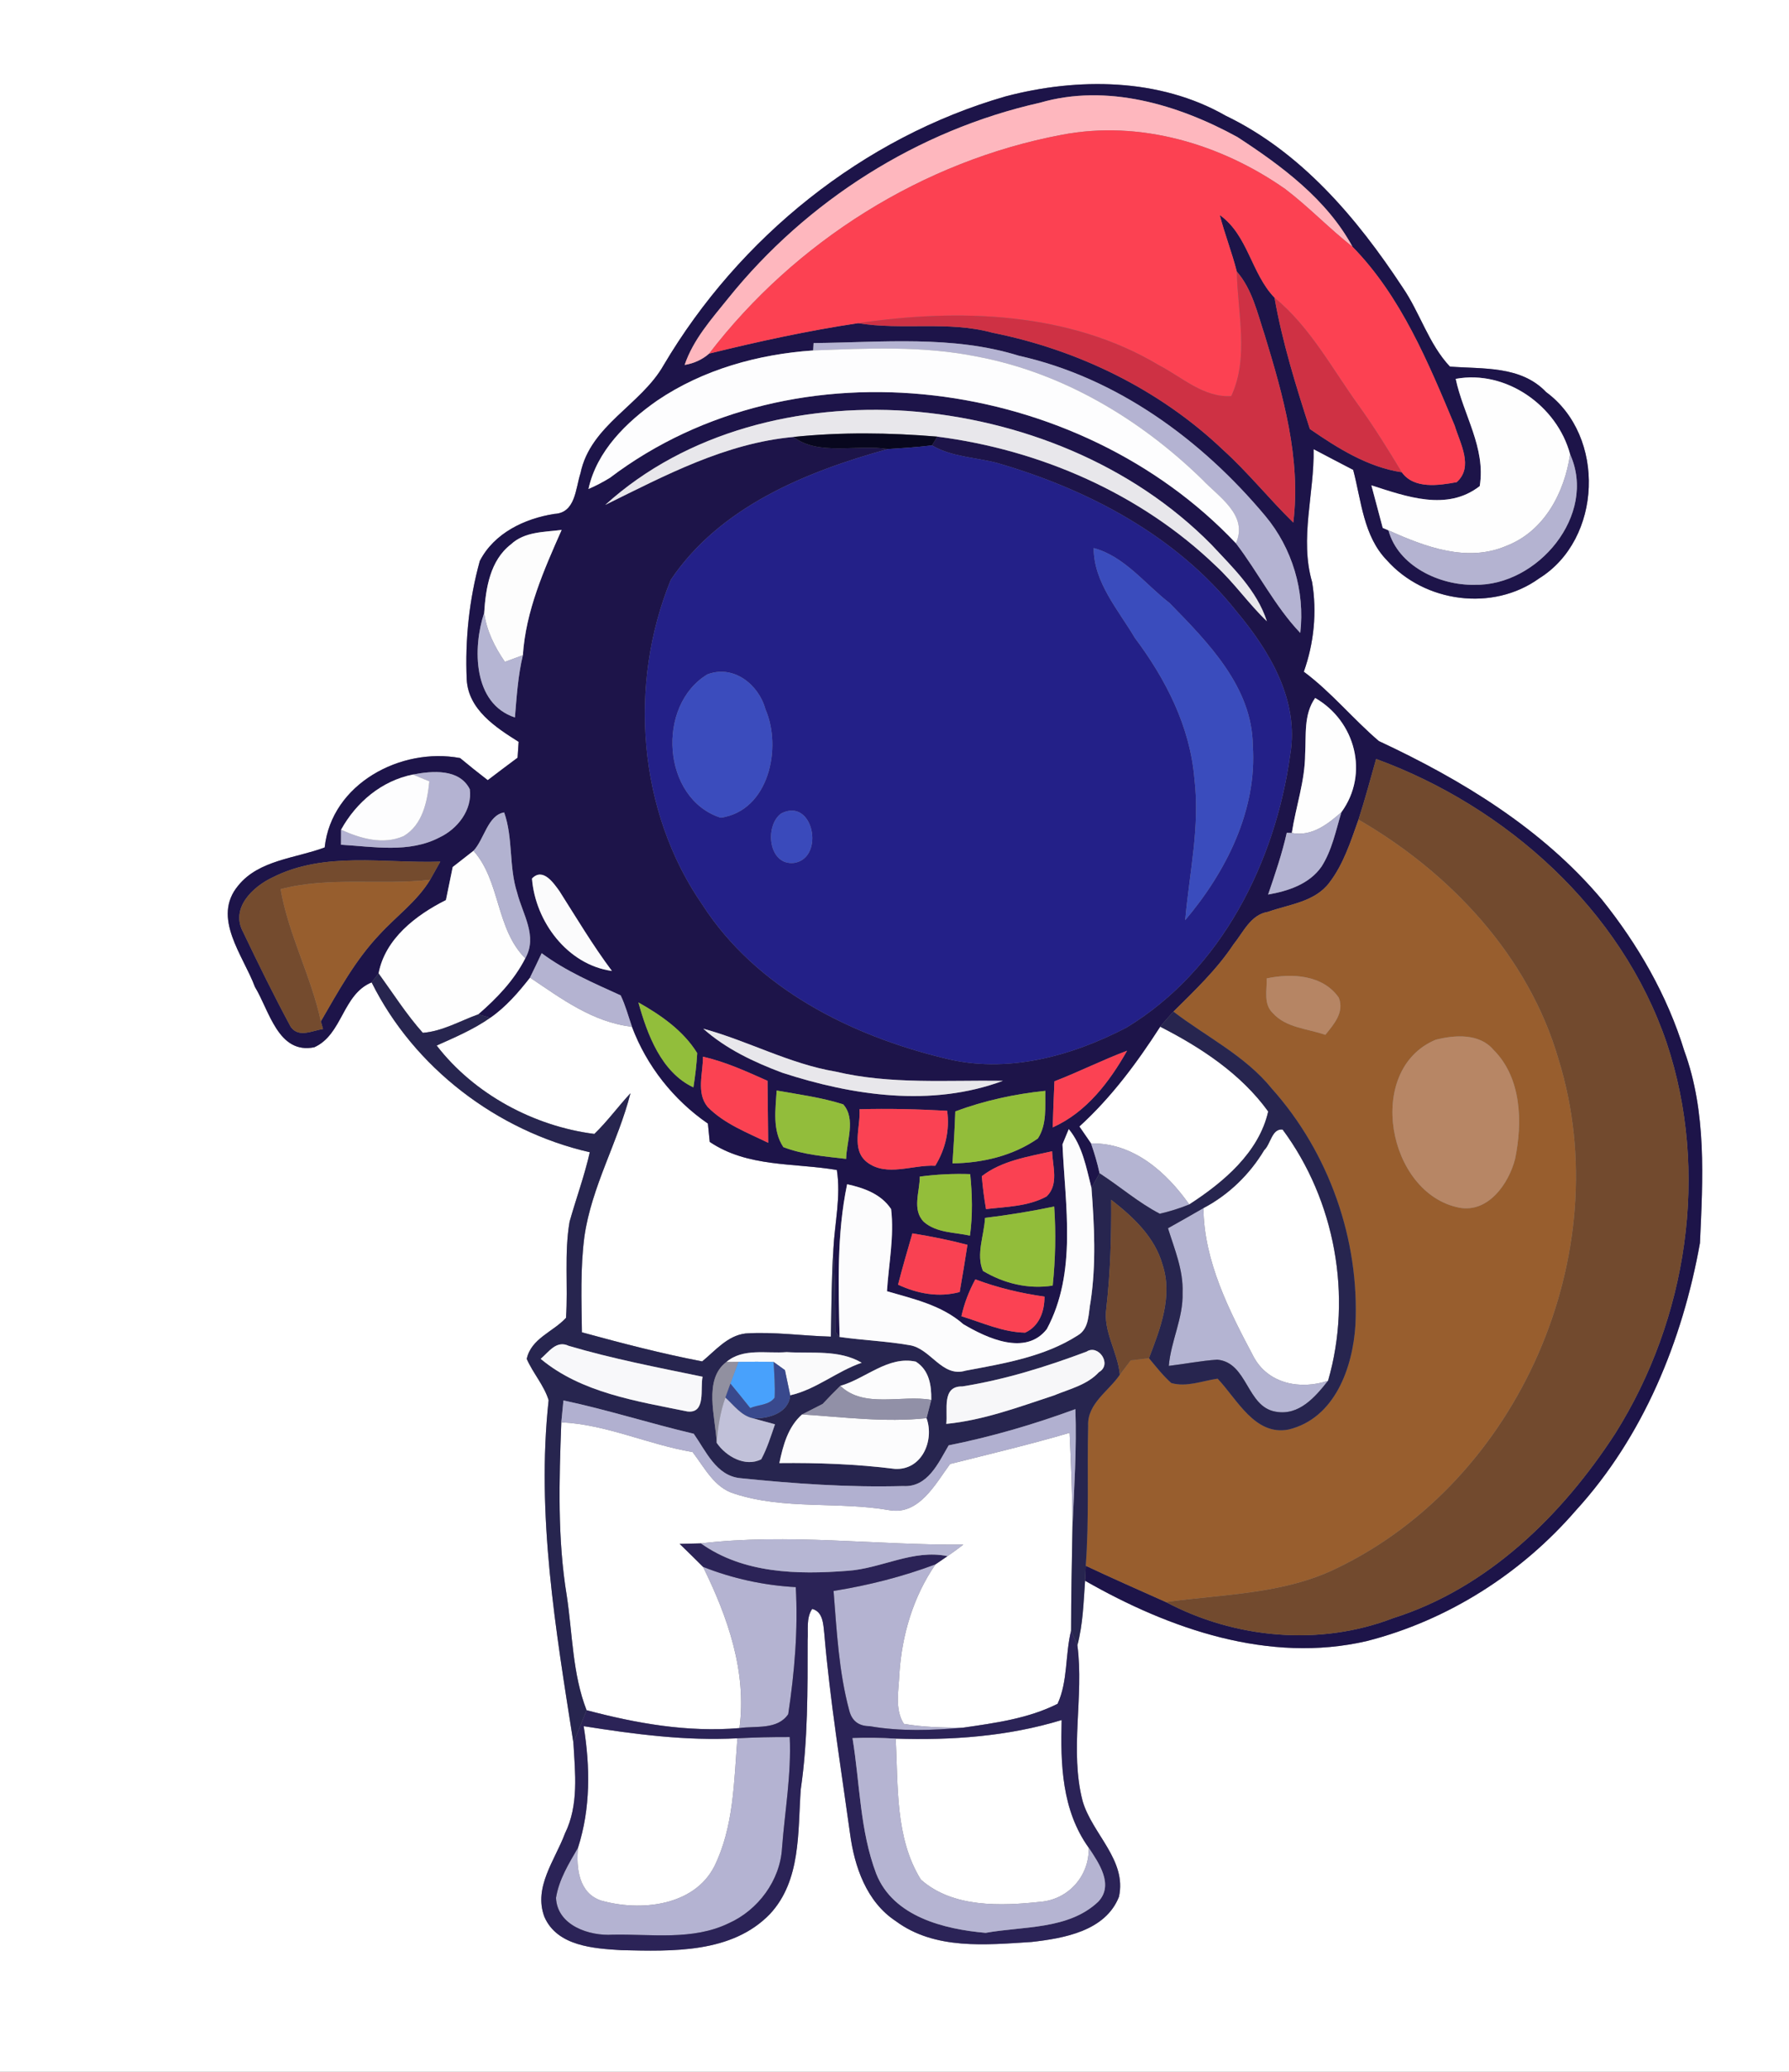 <?xml version="1.0" encoding="UTF-8" ?>
<!DOCTYPE svg PUBLIC "-//W3C//DTD SVG 1.1//EN" "http://www.w3.org/Graphics/SVG/1.1/DTD/svg11.dtd">
<svg width="216pt" height="250pt" viewBox="0 0 216 250" version="1.1" xmlns="http://www.w3.org/2000/svg">
<rect x="0" y="0" width="216" height="250" fill="#808080" stroke="none"/>
<g id="#ffffffff">
<path fill="#ffffff" opacity="1.00" d=" M 0.00 0.00 L 216.00 0.00 L 216.00 250.00 L 0.00 250.00 L 0.00 0.00 M 121.42 11.63 C 104.16 16.60 89.24 28.67 80.13 44.06 C 77.40 48.88 71.28 51.32 70.09 57.10 C 69.48 58.95 69.51 61.91 66.91 62.02 C 63.32 62.59 59.65 64.34 57.93 67.70 C 56.65 72.32 56.14 77.19 56.35 81.99 C 56.54 85.63 59.85 87.78 62.62 89.52 C 62.59 90.00 62.52 90.96 62.49 91.44 C 61.28 92.34 60.08 93.24 58.89 94.15 C 57.76 93.28 56.64 92.39 55.55 91.48 C 48.41 90.14 40.03 94.58 39.20 102.27 C 35.69 103.58 31.26 103.78 28.77 106.86 C 25.52 110.73 29.37 115.29 30.78 119.10 C 32.52 121.95 33.58 127.26 37.95 126.38 C 41.37 124.83 41.33 120.01 44.87 118.55 C 49.99 128.85 60.01 136.48 71.21 139.05 C 70.57 141.89 69.56 144.63 68.77 147.43 C 68.11 151.26 68.60 155.17 68.34 159.03 C 66.80 160.72 64.12 161.52 63.60 163.99 C 64.35 165.71 65.68 167.16 66.24 168.97 C 64.74 182.80 67.09 196.66 69.23 210.29 C 69.44 213.96 69.90 217.83 68.21 221.26 C 67.02 224.46 64.38 227.74 65.73 231.32 C 67.27 234.86 71.69 235.14 75.03 235.34 C 81.15 235.48 88.36 235.74 92.96 230.98 C 96.74 226.92 96.31 221.07 96.68 215.95 C 97.55 209.99 97.51 203.96 97.51 197.95 C 97.60 196.69 97.31 195.27 98.06 194.16 C 99.37 194.49 99.40 196.01 99.52 197.10 C 100.21 205.19 101.52 213.22 102.63 221.26 C 103.16 225.26 104.62 229.51 108.15 231.83 C 112.87 235.33 119.04 234.70 124.55 234.35 C 128.46 233.91 133.47 233.03 135.10 228.90 C 136.08 224.47 131.88 221.32 130.72 217.37 C 129.11 211.21 130.90 204.73 130.08 198.54 C 130.76 196.00 130.82 193.36 131.01 190.76 C 141.21 196.59 153.22 200.77 165.02 198.04 C 174.81 195.54 183.67 189.90 190.27 182.27 C 198.42 173.35 203.14 161.78 205.25 150.00 C 205.60 142.27 206.07 134.23 203.36 126.82 C 201.31 120.13 197.77 113.99 193.40 108.55 C 186.22 100.01 176.49 94.10 166.48 89.43 C 163.37 86.78 160.74 83.53 157.42 81.06 C 158.65 77.61 159.02 73.86 158.42 70.24 C 156.89 64.99 158.70 59.57 158.60 54.20 C 160.19 55.03 161.78 55.88 163.38 56.70 C 164.37 60.43 164.61 64.68 167.44 67.60 C 171.98 72.71 180.23 73.84 185.83 69.80 C 193.45 65.08 193.91 52.63 186.68 47.32 C 183.63 44.11 179.07 44.55 175.06 44.24 C 172.48 41.50 171.44 37.71 169.32 34.64 C 163.85 26.33 157.10 18.35 147.98 13.96 C 139.99 9.39 130.13 9.34 121.42 11.63 Z" />
<path fill="#ffffff" opacity="1.00" d=" M 63.99 117.97 C 67.78 120.52 71.61 123.38 76.30 123.90 C 78.07 128.62 81.32 132.73 85.47 135.59 C 85.54 136.32 85.62 137.06 85.69 137.80 C 90.28 140.89 95.84 140.31 101.04 141.19 C 101.55 144.39 100.78 147.56 100.62 150.75 C 100.39 154.26 100.39 157.78 100.32 161.30 C 96.88 161.21 93.45 160.69 90.02 160.92 C 87.84 161.17 86.37 162.99 84.78 164.29 C 79.88 163.35 75.06 162.09 70.26 160.78 C 70.21 156.93 70.06 153.05 70.56 149.22 C 71.43 143.17 74.62 137.81 76.12 131.93 C 74.63 133.53 73.34 135.32 71.76 136.84 C 64.46 135.91 57.24 132.04 52.72 126.17 C 54.94 125.18 57.19 124.22 59.19 122.82 C 61.07 121.52 62.59 119.76 63.99 117.97 Z" />
<path fill="#ffffff" opacity="1.00" d=" M 130.32 135.94 C 134.17 132.44 137.27 128.26 140.08 123.90 C 145.01 126.41 149.84 129.59 153.12 134.13 C 151.99 139.10 147.70 142.69 143.59 145.35 C 140.83 141.44 136.82 137.87 131.73 137.99 C 131.38 137.48 130.67 136.46 130.32 135.94 Z" />
<path fill="#ffffff" opacity="1.00" d=" M 152.64 138.79 C 153.42 138.07 153.56 136.16 154.86 136.31 C 161.19 144.84 163.31 156.40 160.35 166.62 C 157.02 167.75 153.07 167.01 151.33 163.67 C 148.39 158.14 145.36 152.18 145.30 145.79 C 148.34 144.19 150.88 141.73 152.64 138.79 Z" />
<path fill="#ffffff" opacity="1.00" d=" M 67.77 171.64 C 73.22 171.89 78.27 174.33 83.62 175.23 C 85.06 177.09 86.23 179.53 88.66 180.25 C 94.72 182.23 101.20 181.16 107.42 182.25 C 110.97 182.85 112.94 179.08 114.71 176.67 C 119.53 175.46 124.37 174.31 129.14 172.91 C 129.31 176.68 129.48 180.45 129.49 184.23 C 129.42 188.41 129.32 192.60 129.32 196.78 C 128.60 199.68 128.94 202.91 127.69 205.61 C 124.16 207.39 120.14 207.93 116.27 208.49 C 113.88 208.48 111.48 208.44 109.13 208.03 C 107.99 206.23 108.52 203.98 108.59 201.99 C 108.89 197.30 110.27 192.67 112.95 188.78 C 113.31 188.53 114.04 188.04 114.40 187.79 C 115.05 187.35 115.69 186.88 116.31 186.40 C 105.75 186.48 95.16 185.01 84.63 186.25 C 83.99 186.27 82.70 186.30 82.06 186.31 C 83.01 187.23 83.95 188.15 84.88 189.08 C 87.85 195.09 90.19 201.74 89.28 208.54 C 83.02 209.07 76.85 207.98 70.82 206.38 C 69.11 201.97 69.13 197.19 68.43 192.57 C 67.29 185.66 67.51 178.61 67.77 171.64 Z" />
<path fill="#ffffff" opacity="1.00" d=" M 108.14 209.81 C 114.90 210.03 121.68 209.55 128.18 207.57 C 128.04 212.92 128.20 218.45 131.45 222.98 C 131.53 226.36 129.03 229.20 125.66 229.50 C 120.84 230.02 115.03 230.24 111.18 226.82 C 108.05 221.77 108.46 215.51 108.14 209.81 Z" />
<path fill="#ffffff" opacity="1.00" d=" M 70.47 208.31 C 76.62 209.28 82.79 210.10 89.03 209.77 C 88.62 214.97 88.60 220.45 86.24 225.24 C 83.76 230.05 77.29 230.68 72.60 229.36 C 69.87 228.48 69.55 225.40 69.79 222.97 C 71.32 218.18 71.26 213.22 70.47 208.31 Z" />
</g>
<g id="#1d1449ff">
<path fill="#1d1449" opacity="1.00" d=" M 121.42 11.63 C 130.13 9.34 139.99 9.39 147.98 13.96 C 157.10 18.35 163.85 26.33 169.32 34.64 C 171.44 37.71 172.48 41.50 175.06 44.24 C 179.07 44.55 183.63 44.11 186.68 47.32 C 193.91 52.63 193.45 65.08 185.83 69.80 C 180.23 73.84 171.98 72.71 167.44 67.60 C 164.61 64.68 164.37 60.43 163.38 56.70 C 161.78 55.88 160.19 55.03 158.60 54.20 C 158.70 59.57 156.89 64.99 158.42 70.24 C 159.02 73.86 158.65 77.61 157.42 81.06 C 160.74 83.53 163.37 86.78 166.48 89.43 C 176.49 94.10 186.22 100.01 193.40 108.55 C 197.77 113.99 201.31 120.13 203.36 126.82 C 206.07 134.23 205.60 142.27 205.25 150.00 C 203.14 161.78 198.42 173.35 190.27 182.27 C 183.67 189.90 174.81 195.54 165.02 198.04 C 153.22 200.77 141.21 196.59 131.01 190.76 C 131.03 190.31 131.07 189.41 131.09 188.95 C 134.29 190.46 137.53 191.88 140.77 193.33 C 149.09 197.74 159.33 198.69 168.18 195.28 C 179.63 191.67 188.61 182.86 195.02 172.99 C 203.73 159.15 206.44 141.44 201.23 125.84 C 195.75 109.75 181.88 97.34 166.15 91.59 C 165.46 94.04 164.80 96.49 164.02 98.91 C 163.08 101.54 162.22 104.28 160.50 106.52 C 158.75 108.85 155.65 109.13 153.09 110.04 C 151.01 110.37 150.13 112.48 148.94 113.95 C 146.92 117.00 144.26 119.52 141.68 122.08 C 141.13 122.67 140.59 123.28 140.08 123.90 C 137.27 128.26 134.17 132.44 130.32 135.94 C 130.67 136.46 131.38 137.48 131.73 137.99 C 132.14 139.17 132.50 140.37 132.76 141.59 C 132.51 142.03 132.02 142.91 131.78 143.35 C 131.15 140.89 130.70 138.27 129.04 136.26 C 128.85 136.72 128.47 137.64 128.28 138.10 C 128.61 145.50 130.06 153.55 126.39 160.39 C 123.84 163.66 119.18 161.50 116.31 159.80 C 113.71 157.51 110.32 156.76 107.09 155.82 C 107.30 152.52 107.98 149.22 107.59 145.91 C 106.39 144.09 104.30 143.35 102.28 142.91 C 101.01 148.97 101.23 155.19 101.37 161.34 L 100.86 160.73 C 100.85 157.40 100.81 154.08 100.62 150.75 C 100.78 147.56 101.55 144.39 101.04 141.19 C 95.84 140.31 90.28 140.89 85.69 137.80 C 85.62 137.06 85.54 136.32 85.47 135.59 C 81.32 132.73 78.07 128.62 76.30 123.90 C 75.86 122.63 75.52 121.33 74.94 120.12 C 71.65 118.62 68.32 117.20 65.40 115.03 C 64.94 116.02 64.47 116.99 63.99 117.97 C 62.59 119.76 61.07 121.52 59.19 122.82 C 58.83 122.72 58.10 122.51 57.74 122.41 C 59.97 120.48 62.06 118.31 63.42 115.65 C 64.94 112.97 63.10 110.34 62.44 107.73 C 61.42 104.58 61.97 101.15 60.87 98.04 C 58.89 98.38 58.48 101.26 57.17 102.67 C 56.34 103.32 55.50 103.98 54.66 104.63 C 54.39 105.96 54.12 107.29 53.84 108.62 C 50.23 110.43 46.50 113.28 45.71 117.47 C 45.50 117.74 45.08 118.28 44.87 118.55 C 41.33 120.01 41.37 124.83 37.95 126.38 C 33.58 127.26 32.52 121.95 30.78 119.10 C 29.37 115.29 25.52 110.73 28.77 106.86 C 31.26 103.78 35.69 103.58 39.20 102.27 C 40.03 94.58 48.41 90.14 55.55 91.48 C 56.64 92.39 57.76 93.28 58.89 94.15 C 60.08 93.24 61.28 92.34 62.49 91.44 C 62.52 90.96 62.59 90.00 62.62 89.52 C 59.85 87.78 56.54 85.63 56.35 81.99 C 56.14 77.19 56.65 72.32 57.93 67.70 C 59.65 64.34 63.32 62.59 66.91 62.02 C 69.51 61.91 69.48 58.95 70.09 57.10 C 71.28 51.32 77.40 48.88 80.13 44.06 C 89.24 28.67 104.16 16.60 121.42 11.63 M 125.55 12.40 C 110.81 15.71 97.38 24.24 87.93 35.99 C 85.92 38.49 83.71 40.95 82.66 44.04 C 83.81 43.85 84.80 43.39 85.62 42.67 C 91.56 41.21 97.53 39.91 103.59 39.00 C 108.97 39.88 114.52 38.69 119.82 40.15 C 130.16 42.21 140.02 47.01 147.68 54.30 C 150.70 57.03 153.24 60.22 156.15 63.06 C 157.10 55.35 154.92 47.71 152.69 40.41 C 151.81 37.77 151.20 34.92 149.33 32.77 C 148.74 30.46 147.87 28.25 147.27 25.95 C 150.68 28.36 151.07 33.01 153.88 35.92 C 154.83 41.30 156.47 46.59 158.15 51.77 C 161.50 54.08 165.15 56.38 169.25 56.99 C 170.73 59.05 173.71 58.58 175.87 58.19 C 177.96 56.35 176.28 53.50 175.64 51.37 C 172.45 43.75 169.15 35.75 163.30 29.78 C 160.20 24.06 154.74 20.01 149.39 16.53 C 142.23 12.61 133.63 10.05 125.55 12.40 M 98.23 41.40 L 98.18 42.29 C 91.56 42.74 84.88 44.59 79.35 48.34 C 75.64 50.93 72.05 54.43 71.05 59.01 C 71.95 58.62 72.81 58.17 73.64 57.66 C 96.06 40.68 130.28 45.50 149.22 65.56 C 151.92 69.09 153.94 73.18 156.99 76.38 C 157.58 71.34 156.02 66.14 152.76 62.25 C 145.08 53.07 134.84 45.57 123.02 42.93 C 114.99 40.43 106.50 41.32 98.23 41.40 M 175.76 45.72 C 176.68 50.07 179.41 54.03 178.66 58.66 C 174.71 61.74 169.80 59.92 165.58 58.57 C 166.02 60.28 166.51 61.99 166.95 63.71 L 167.64 64.00 C 168.81 68.31 173.82 70.66 178.02 70.57 C 185.63 70.76 192.88 62.13 189.57 54.82 C 188.00 48.96 181.83 44.60 175.76 45.72 M 73.08 60.93 C 80.33 57.36 87.59 53.48 95.80 52.73 C 98.86 55.06 103.51 53.58 107.20 54.19 C 97.32 56.92 86.93 61.14 80.99 69.97 C 75.84 82.57 76.99 97.91 84.82 109.20 C 91.31 119.26 102.69 124.96 114.01 127.70 C 121.51 129.62 129.31 127.49 136.00 124.01 C 147.46 117.07 153.99 104.00 155.78 91.06 C 156.88 84.49 153.29 78.55 149.25 73.73 C 142.03 64.64 131.32 59.02 120.33 55.85 C 117.71 55.18 114.90 55.14 112.52 53.75 L 113.17 52.69 C 125.58 54.28 137.69 59.55 146.76 68.25 C 149.01 70.32 150.75 72.86 152.96 74.97 C 151.75 71.25 148.87 68.52 146.28 65.74 C 136.65 55.97 123.11 50.59 109.55 49.59 C 96.60 48.72 82.86 52.05 73.08 60.93 M 61.69 65.69 C 59.17 67.63 58.65 70.98 58.46 73.94 C 57.05 78.21 57.10 84.92 62.17 86.58 C 62.38 84.06 62.54 81.53 63.13 79.07 C 63.48 73.72 65.67 68.78 67.81 63.95 C 65.70 64.22 63.35 64.14 61.69 65.69 M 157.58 91.01 C 157.56 94.25 156.46 97.34 155.97 100.52 L 155.36 100.50 C 154.79 103.04 153.95 105.49 153.11 107.95 C 155.53 107.53 158.08 106.69 159.55 104.59 C 160.83 102.60 161.28 100.24 161.96 98.01 C 165.33 93.38 163.65 87.02 158.79 84.23 C 157.38 86.23 157.72 88.71 157.58 91.01 M 49.85 93.47 C 46.07 94.23 43.02 96.81 41.18 100.13 C 41.18 100.58 41.17 101.49 41.17 101.94 C 45.12 102.17 49.40 102.98 53.08 101.05 C 55.24 100.03 57.05 97.73 56.72 95.24 C 55.46 92.73 52.17 93.02 49.85 93.47 M 32.91 105.88 C 30.51 107.01 27.79 109.60 29.35 112.47 C 31.19 116.32 33.08 120.17 35.11 123.93 C 36.09 125.28 37.71 124.36 39.00 124.18 L 38.74 123.25 C 40.85 119.62 42.88 115.88 45.79 112.81 C 47.82 110.58 50.35 108.79 51.93 106.17 C 52.24 105.62 52.85 104.53 53.16 103.98 C 46.41 104.21 39.20 102.70 32.91 105.88 M 64.23 106.02 C 64.63 111.20 68.51 116.43 73.88 117.17 C 71.57 114.08 69.60 110.77 67.54 107.53 C 66.83 106.55 65.54 104.65 64.23 106.02 M 77.08 120.97 C 78.15 124.84 79.86 129.41 83.72 131.22 C 83.94 129.85 84.10 128.47 84.18 127.09 C 82.52 124.39 79.80 122.50 77.08 120.97 M 84.91 124.14 C 87.65 126.58 91.03 128.17 94.44 129.45 C 102.97 132.23 112.48 133.63 121.09 130.43 C 114.36 130.33 107.52 130.89 100.90 129.32 C 95.33 128.39 90.32 125.61 84.91 124.14 M 127.31 130.49 C 127.22 132.34 127.16 134.20 127.10 136.05 C 131.16 134.24 133.95 130.57 136.08 126.80 C 133.11 127.91 130.27 129.35 127.31 130.49 M 84.87 127.52 C 84.90 129.50 84.03 131.87 85.44 133.58 C 87.45 135.63 90.21 136.67 92.75 137.91 C 92.73 135.41 92.70 132.92 92.67 130.43 C 90.13 129.30 87.59 128.13 84.87 127.52 M 93.77 131.60 C 93.64 133.89 93.23 136.39 94.58 138.43 C 97.00 139.36 99.61 139.55 102.16 139.85 C 102.20 137.74 103.37 135.03 101.81 133.27 C 99.20 132.44 96.46 132.08 93.77 131.60 M 115.34 134.12 C 115.27 136.21 115.14 138.30 115.00 140.39 C 118.62 140.35 122.31 139.48 125.31 137.39 C 126.42 135.69 126.17 133.57 126.21 131.64 C 122.50 132.02 118.84 132.82 115.34 134.12 M 103.77 133.86 C 103.94 135.97 102.70 138.75 104.72 140.28 C 107.09 142.05 110.21 140.53 112.92 140.68 C 114.15 138.67 114.68 136.39 114.36 134.05 C 110.83 133.85 107.30 133.76 103.77 133.86 M 118.54 141.94 C 118.65 143.27 118.82 144.59 119.05 145.91 C 121.52 145.62 124.13 145.60 126.37 144.38 C 127.87 142.93 127.08 140.73 127.03 138.93 C 124.12 139.59 120.96 140.06 118.54 141.94 M 111.05 141.99 C 111.07 143.78 110.07 146.00 111.56 147.47 C 113.10 148.79 115.24 148.70 117.11 149.11 C 117.45 146.65 117.39 144.16 117.14 141.69 C 115.11 141.62 113.07 141.72 111.05 141.99 M 118.93 146.97 C 118.83 149.06 117.82 151.37 118.68 153.37 C 121.20 154.88 124.17 155.61 127.10 155.14 C 127.43 151.97 127.50 148.78 127.28 145.60 C 124.52 146.18 121.73 146.63 118.93 146.97 M 110.16 148.84 C 109.56 150.90 108.96 152.96 108.43 155.03 C 110.78 156.12 113.33 156.60 115.87 155.92 C 116.20 154.02 116.52 152.12 116.81 150.22 C 114.61 149.64 112.39 149.20 110.16 148.84 M 116.08 158.84 C 118.60 159.61 121.09 160.77 123.77 160.82 C 125.49 160.04 126.12 158.23 126.11 156.47 C 123.26 156.07 120.45 155.40 117.76 154.39 C 117.00 155.79 116.42 157.28 116.08 158.84 Z" />
</g>
<g id="#feb7beff">
<path fill="#feb7be" opacity="1.00" d=" M 125.55 12.40 C 133.63 10.05 142.23 12.61 149.39 16.53 C 154.74 20.01 160.20 24.06 163.30 29.78 C 160.49 27.58 158.03 24.98 155.19 22.82 C 147.44 17.38 137.62 14.45 128.19 16.27 C 111.41 19.43 95.99 29.15 85.62 42.67 C 84.80 43.39 83.81 43.85 82.66 44.04 C 83.71 40.95 85.92 38.49 87.93 35.99 C 97.38 24.24 110.81 15.71 125.55 12.40 Z" />
</g>
<g id="#fc4152ff">
<path fill="#fc4152" opacity="1.00" d=" M 85.62 42.67 C 95.99 29.15 111.41 19.43 128.19 16.27 C 137.62 14.45 147.44 17.38 155.19 22.82 C 158.03 24.98 160.49 27.58 163.30 29.78 C 169.15 35.75 172.45 43.75 175.64 51.37 C 176.28 53.50 177.96 56.35 175.87 58.19 C 173.71 58.58 170.73 59.05 169.25 56.99 C 167.60 54.26 165.92 51.55 164.06 48.96 C 160.83 44.49 158.20 39.48 153.88 35.92 C 151.07 33.01 150.68 28.36 147.27 25.95 C 147.87 28.25 148.74 30.46 149.33 32.77 C 149.41 37.73 150.84 43.12 148.66 47.80 C 145.34 48.01 142.72 45.52 139.94 44.08 C 129.11 37.59 115.75 37.21 103.59 39.00 C 97.53 39.91 91.56 41.21 85.62 42.67 Z" />
</g>
<g id="#ce3144ff">
<path fill="#ce3144" opacity="1.00" d=" M 149.33 32.77 C 151.20 34.92 151.81 37.77 152.69 40.41 C 154.92 47.71 157.10 55.35 156.15 63.06 C 153.24 60.22 150.70 57.03 147.68 54.30 C 140.02 47.01 130.16 42.21 119.82 40.15 C 114.52 38.69 108.97 39.88 103.59 39.00 C 115.75 37.21 129.11 37.59 139.94 44.08 C 142.72 45.52 145.34 48.01 148.66 47.80 C 150.84 43.12 149.41 37.73 149.33 32.77 Z" />
</g>
<g id="#cf3144ff">
<path fill="#cf3144" opacity="1.00" d=" M 153.88 35.92 C 158.20 39.48 160.83 44.49 164.06 48.96 C 165.92 51.55 167.60 54.26 169.25 56.99 C 165.15 56.38 161.50 54.08 158.15 51.77 C 156.47 46.59 154.83 41.30 153.88 35.92 Z" />
</g>
<g id="#b4b3d2ff">
<path fill="#b4b3d2" opacity="1.00" d=" M 98.23 41.40 C 106.50 41.32 114.99 40.43 123.02 42.93 C 134.84 45.57 145.08 53.07 152.76 62.25 C 156.02 66.14 157.58 71.34 156.99 76.38 C 153.94 73.18 151.92 69.09 149.22 65.56 C 150.75 62.17 147.14 59.97 145.14 57.85 C 137.65 50.56 128.31 44.98 117.96 43.03 C 111.45 41.71 104.77 42.04 98.18 42.29 L 98.23 41.40 Z" />
<path fill="#b4b3d2" opacity="1.00" d=" M 49.85 93.47 C 52.17 93.02 55.46 92.73 56.72 95.24 C 57.05 97.73 55.24 100.03 53.08 101.05 C 49.40 102.98 45.12 102.17 41.17 101.94 C 41.17 101.49 41.18 100.58 41.18 100.13 C 43.52 101.19 46.24 101.99 48.73 100.90 C 51.03 99.54 51.59 96.74 51.84 94.29 C 51.34 94.09 50.35 93.67 49.85 93.47 Z" />
<path fill="#b4b3d2" opacity="1.00" d=" M 89.03 209.77 C 91.14 209.66 93.24 209.61 95.35 209.62 C 95.56 214.11 94.76 218.55 94.42 223.01 C 94.20 226.92 91.53 230.51 87.99 232.09 C 83.64 234.20 78.65 233.38 73.99 233.47 C 71.16 233.66 67.28 232.37 67.13 229.03 C 67.48 226.81 68.69 224.87 69.79 222.97 C 69.55 225.40 69.87 228.48 72.60 229.36 C 77.29 230.68 83.76 230.05 86.24 225.24 C 88.60 220.45 88.62 214.97 89.03 209.77 Z" />
</g>
<g id="#fdfdfeff">
<path fill="#fdfdfe" opacity="1.00" d=" M 79.35 48.34 C 84.88 44.59 91.56 42.74 98.18 42.29 C 104.77 42.04 111.45 41.71 117.96 43.03 C 128.31 44.98 137.65 50.56 145.14 57.85 C 147.14 59.97 150.75 62.17 149.22 65.56 C 130.28 45.50 96.06 40.68 73.64 57.66 C 72.81 58.17 71.95 58.62 71.05 59.01 C 72.05 54.43 75.64 50.93 79.35 48.34 Z" />
<path fill="#fdfdfe" opacity="1.00" d=" M 41.18 100.13 C 43.02 96.81 46.07 94.23 49.85 93.47 C 50.35 93.67 51.34 94.09 51.84 94.29 C 51.59 96.74 51.03 99.54 48.73 100.90 C 46.24 101.99 43.52 101.19 41.18 100.13 Z" />
</g>
<g id="#fefefeff">
<path fill="#fefefe" opacity="1.00" d=" M 175.76 45.72 C 181.83 44.60 188.00 48.96 189.57 54.82 C 188.90 59.44 186.45 64.11 181.89 65.87 C 177.13 67.92 172.04 65.98 167.64 64.00 L 166.95 63.71 C 166.51 61.99 166.02 60.28 165.58 58.57 C 169.80 59.92 174.71 61.74 178.66 58.66 C 179.41 54.03 176.68 50.07 175.76 45.72 Z" />
<path fill="#fefefe" opacity="1.00" d=" M 157.58 91.01 C 157.72 88.71 157.38 86.23 158.79 84.23 C 163.65 87.02 165.33 93.38 161.96 98.01 C 160.30 99.48 158.34 100.99 155.97 100.52 C 156.46 97.34 157.56 94.25 157.58 91.01 Z" />
<path fill="#fefefe" opacity="1.00" d=" M 54.66 104.63 C 55.50 103.98 56.34 103.32 57.17 102.67 C 60.44 106.35 59.84 112.05 63.42 115.65 C 62.06 118.31 59.97 120.48 57.74 122.41 C 55.53 123.21 53.42 124.45 51.05 124.64 C 49.06 122.41 47.46 119.88 45.71 117.47 C 46.50 113.28 50.23 110.43 53.84 108.62 C 54.12 107.29 54.39 105.96 54.66 104.63 Z" />
</g>
<g id="#e8e7ebff">
<path fill="#e8e7eb" opacity="1.00" d=" M 73.08 60.93 C 82.86 52.05 96.60 48.72 109.55 49.59 C 123.11 50.59 136.65 55.97 146.28 65.74 C 148.87 68.52 151.75 71.25 152.96 74.97 C 150.75 72.86 149.01 70.32 146.76 68.25 C 137.69 59.55 125.58 54.28 113.17 52.69 C 107.40 52.21 101.57 52.13 95.80 52.73 C 87.59 53.48 80.33 57.36 73.08 60.93 Z" />
<path fill="#e8e7eb" opacity="1.00" d=" M 84.91 124.14 C 90.32 125.61 95.33 128.39 100.90 129.32 C 107.52 130.89 114.36 130.33 121.09 130.43 C 112.48 133.63 102.97 132.23 94.44 129.45 C 91.03 128.17 87.65 126.58 84.91 124.14 Z" />
</g>
<g id="#08071eff">
<path fill="#08071e" opacity="1.00" d=" M 95.80 52.73 C 101.57 52.13 107.40 52.21 113.17 52.69 L 112.52 53.75 C 110.75 53.97 108.98 54.08 107.20 54.19 C 103.51 53.58 98.86 55.06 95.80 52.73 Z" />
</g>
<g id="#232088ff">
<path fill="#232088" opacity="1.00" d=" M 107.20 54.19 C 108.98 54.08 110.75 53.97 112.52 53.75 C 114.90 55.14 117.71 55.18 120.33 55.85 C 131.32 59.02 142.03 64.64 149.25 73.73 C 153.29 78.55 156.88 84.49 155.78 91.06 C 153.99 104.00 147.46 117.07 136.00 124.01 C 129.31 127.49 121.51 129.62 114.01 127.70 C 102.69 124.96 91.31 119.26 84.82 109.20 C 76.99 97.91 75.84 82.57 80.99 69.97 C 86.93 61.14 97.32 56.92 107.20 54.19 M 132.05 66.14 C 132.04 70.27 135.02 73.59 137.02 76.98 C 140.75 81.95 143.70 87.70 144.21 93.99 C 144.91 99.71 143.59 105.37 143.10 111.04 C 148.02 105.22 151.80 97.78 151.26 89.96 C 151.19 82.90 145.84 77.51 141.22 72.78 C 138.26 70.50 135.77 67.13 132.05 66.14 M 85.41 81.38 C 79.19 85.13 79.93 96.40 87.01 98.68 C 92.82 97.86 94.45 90.26 92.42 85.59 C 91.60 82.59 88.56 80.18 85.41 81.38 M 94.31 98.17 C 92.27 99.68 92.78 104.52 95.91 104.13 C 99.63 103.52 98.21 96.15 94.31 98.17 Z" />
</g>
<g id="#b4b3d1ff">
<path fill="#b4b3d1" opacity="1.00" d=" M 189.57 54.82 C 192.88 62.13 185.63 70.76 178.02 70.57 C 173.82 70.66 168.81 68.31 167.64 64.00 C 172.04 65.98 177.13 67.92 181.89 65.87 C 186.45 64.11 188.90 59.44 189.57 54.82 Z" />
<path fill="#b4b3d1" opacity="1.00" d=" M 65.40 115.03 C 68.32 117.20 71.65 118.62 74.94 120.12 C 75.52 121.33 75.86 122.63 76.30 123.90 C 71.61 123.38 67.78 120.52 63.99 117.97 C 64.47 116.99 64.94 116.02 65.40 115.03 Z" />
<path fill="#b4b3d1" opacity="1.00" d=" M 84.88 189.08 C 88.45 190.50 92.24 191.32 96.08 191.53 C 96.37 196.65 95.93 201.80 95.17 206.86 C 93.86 208.78 91.27 208.25 89.28 208.54 C 90.19 201.74 87.85 195.09 84.88 189.08 Z" />
<path fill="#b4b3d1" opacity="1.00" d=" M 100.64 191.99 C 104.84 191.32 108.97 190.27 112.95 188.78 C 110.27 192.67 108.89 197.30 108.59 201.99 C 108.52 203.98 107.99 206.23 109.13 208.03 C 111.48 208.44 113.88 208.48 116.27 208.49 C 112.52 208.82 108.72 208.96 105.00 208.31 C 103.68 208.30 102.86 207.68 102.54 206.43 C 101.27 201.73 101.03 196.82 100.64 191.99 Z" />
</g>
<g id="#fdfdfdff">
<path fill="#fdfdfd" opacity="1.00" d=" M 61.69 65.69 C 63.35 64.14 65.70 64.22 67.81 63.95 C 65.67 68.78 63.48 73.72 63.13 79.07 C 62.59 79.27 61.50 79.67 60.96 79.87 C 59.73 78.08 58.74 76.12 58.46 73.94 C 58.65 70.98 59.17 67.63 61.69 65.69 Z" />
</g>
<g id="#3a4cbdff">
<path fill="#3a4cbd" opacity="1.00" d=" M 132.05 66.14 C 135.77 67.13 138.26 70.50 141.22 72.78 C 145.84 77.51 151.19 82.90 151.26 89.96 C 151.80 97.78 148.02 105.22 143.10 111.04 C 143.59 105.37 144.91 99.71 144.21 93.99 C 143.70 87.70 140.75 81.95 137.02 76.98 C 135.02 73.59 132.04 70.27 132.05 66.14 Z" />
</g>
<g id="#b5b5d3ff">
<path fill="#b5b5d3" opacity="1.00" d=" M 62.17 86.58 C 57.10 84.92 57.05 78.21 58.46 73.94 C 58.74 76.12 59.73 78.08 60.96 79.87 C 61.50 79.67 62.59 79.27 63.13 79.07 C 62.54 81.53 62.38 84.06 62.17 86.58 Z" />
</g>
<g id="#3b4cbdff">
<path fill="#3b4cbd" opacity="1.00" d=" M 85.41 81.38 C 88.56 80.18 91.60 82.59 92.42 85.59 C 94.45 90.26 92.82 97.86 87.01 98.68 C 79.93 96.40 79.19 85.13 85.41 81.38 Z" />
</g>
<g id="#724a2eff">
<path fill="#724a2e" opacity="1.00" d=" M 166.15 91.59 C 181.88 97.34 195.75 109.75 201.23 125.84 C 206.44 141.44 203.73 159.15 195.02 172.99 C 188.61 182.86 179.63 191.67 168.18 195.28 C 159.33 198.69 149.09 197.74 140.77 193.33 C 147.67 192.37 154.91 192.40 161.31 189.29 C 183.36 178.75 195.41 151.21 188.18 127.86 C 184.58 115.39 175.09 105.30 164.02 98.91 C 164.80 96.49 165.46 94.04 166.15 91.59 Z" />
</g>
<g id="#b2b2d0ff">
<path fill="#b2b2d0" opacity="1.00" d=" M 57.17 102.67 C 58.48 101.26 58.89 98.38 60.87 98.04 C 61.97 101.15 61.42 104.58 62.44 107.73 C 63.10 110.34 64.94 112.97 63.42 115.65 C 59.84 112.05 60.44 106.35 57.17 102.67 Z" />
</g>
<g id="#3a4abbff">
<path fill="#3a4abb" opacity="1.00" d=" M 94.31 98.17 C 98.21 96.15 99.63 103.52 95.91 104.13 C 92.78 104.52 92.27 99.68 94.31 98.17 Z" />
</g>
<g id="#b4b4d2ff">
<path fill="#b4b4d2" opacity="1.00" d=" M 155.97 100.52 C 158.34 100.99 160.30 99.48 161.96 98.01 C 161.28 100.24 160.83 102.60 159.55 104.59 C 158.08 106.69 155.53 107.53 153.11 107.95 C 153.95 105.49 154.79 103.04 155.36 100.50 L 155.97 100.52 Z" />
<path fill="#b4b4d2" opacity="1.00" d=" M 131.73 137.99 C 136.82 137.87 140.83 141.44 143.59 145.35 C 142.43 145.82 141.24 146.19 140.03 146.47 C 137.43 145.12 135.21 143.17 132.76 141.59 C 132.50 140.37 132.14 139.17 131.73 137.99 Z" />
<path fill="#b4b4d2" opacity="1.00" d=" M 141.02 148.22 C 142.45 147.42 143.88 146.61 145.30 145.79 C 145.36 152.18 148.39 158.14 151.33 163.67 C 153.07 167.01 157.02 167.75 160.35 166.62 C 158.80 168.58 156.85 170.87 154.03 170.36 C 150.49 169.77 150.66 164.42 146.97 164.08 C 145.00 164.21 143.07 164.60 141.12 164.83 C 141.37 161.82 142.88 159.05 142.78 156.00 C 142.89 153.29 141.81 150.76 141.02 148.22 Z" />
</g>
<g id="#985e2eff">
<path fill="#985e2e" opacity="1.00" d=" M 164.02 98.91 C 175.09 105.30 184.58 115.39 188.18 127.86 C 195.41 151.21 183.36 178.75 161.31 189.29 C 154.91 192.40 147.67 192.37 140.77 193.33 C 137.53 191.88 134.29 190.46 131.09 188.95 C 131.51 183.32 131.25 177.68 131.38 172.05 C 131.26 169.37 133.87 167.88 135.21 165.89 C 135.53 165.46 136.19 164.59 136.52 164.16 C 137.07 164.09 138.17 163.96 138.72 163.90 C 139.58 164.93 140.41 166.00 141.42 166.90 C 143.27 167.42 145.17 166.64 147.01 166.37 C 149.37 168.85 151.51 173.30 155.58 172.51 C 161.17 171.16 163.33 165.04 163.65 159.90 C 164.16 149.59 160.46 139.10 153.58 131.40 C 150.36 127.41 145.68 125.14 141.68 122.08 C 144.26 119.52 146.92 117.00 148.94 113.95 C 150.13 112.48 151.01 110.37 153.09 110.04 C 155.65 109.13 158.75 108.85 160.50 106.52 C 162.22 104.28 163.08 101.54 164.02 98.91 M 152.94 118.07 C 152.99 119.48 152.51 121.14 153.68 122.26 C 155.27 124.04 157.88 124.13 160.02 124.88 C 161.05 123.60 162.34 122.16 161.64 120.39 C 159.71 117.62 155.96 117.43 152.94 118.07 M 173.35 125.47 C 164.75 129.05 167.50 144.05 176.20 145.74 C 179.70 146.38 182.17 142.83 182.93 139.85 C 183.84 135.43 183.72 130.07 180.31 126.68 C 178.61 124.68 175.66 124.89 173.35 125.47 Z" />
</g>
<g id="#744b2eff">
<path fill="#744b2e" opacity="1.00" d=" M 32.91 105.88 C 39.20 102.70 46.41 104.21 53.16 103.98 C 52.85 104.53 52.24 105.62 51.93 106.17 C 45.92 106.85 39.80 105.75 33.88 107.30 C 34.84 112.81 37.56 117.79 38.74 123.25 L 39.00 124.18 C 37.71 124.36 36.09 125.28 35.11 123.93 C 33.08 120.17 31.19 116.32 29.35 112.47 C 27.79 109.60 30.51 107.01 32.91 105.88 Z" />
</g>
<g id="#975e2eff">
<path fill="#975e2e" opacity="1.00" d=" M 33.88 107.30 C 39.80 105.75 45.92 106.85 51.93 106.17 C 50.35 108.79 47.82 110.58 45.79 112.81 C 42.88 115.88 40.85 119.62 38.74 123.25 C 37.56 117.79 34.84 112.81 33.88 107.30 Z" />
</g>
<g id="#fbfbfcff">
<path fill="#fbfbfc" opacity="1.00" d=" M 64.23 106.02 C 65.54 104.65 66.83 106.55 67.54 107.53 C 69.60 110.77 71.57 114.08 73.88 117.17 C 68.51 116.43 64.63 111.20 64.23 106.02 Z" />
</g>
<g id="#27254fff">
<path fill="#27254f" opacity="1.00" d=" M 45.71 117.47 C 47.46 119.88 49.06 122.41 51.05 124.64 C 53.42 124.45 55.53 123.21 57.74 122.41 C 58.10 122.51 58.83 122.72 59.19 122.82 C 57.19 124.22 54.94 125.18 52.72 126.17 C 57.24 132.04 64.46 135.91 71.76 136.84 C 73.34 135.32 74.63 133.53 76.12 131.93 C 74.62 137.81 71.43 143.17 70.56 149.22 C 70.06 153.05 70.21 156.93 70.26 160.78 C 75.06 162.09 79.88 163.35 84.78 164.29 C 86.37 162.99 87.84 161.17 90.02 160.92 C 93.45 160.69 96.88 161.21 100.32 161.30 C 100.39 157.78 100.39 154.26 100.62 150.75 C 100.81 154.08 100.85 157.40 100.86 160.73 L 101.37 161.34 C 104.18 161.74 107.02 161.84 109.81 162.33 C 112.35 162.70 113.74 166.27 116.57 165.41 C 121.21 164.54 126.09 163.74 130.13 161.15 C 131.57 160.30 131.39 158.47 131.68 157.05 C 132.36 152.51 132.13 147.91 131.78 143.35 C 132.02 142.91 132.51 142.03 132.76 141.59 C 135.21 143.17 137.43 145.12 140.03 146.47 C 141.24 146.19 142.43 145.82 143.59 145.35 C 147.70 142.69 151.99 139.10 153.12 134.13 C 149.84 129.59 145.01 126.41 140.08 123.90 C 140.59 123.28 141.13 122.67 141.68 122.08 C 145.68 125.14 150.36 127.41 153.58 131.40 C 160.46 139.10 164.16 149.59 163.65 159.90 C 163.33 165.04 161.17 171.16 155.58 172.51 C 151.51 173.30 149.37 168.85 147.01 166.37 C 145.17 166.64 143.27 167.42 141.42 166.90 C 140.41 166.00 139.58 164.93 138.72 163.90 C 140.09 160.35 141.62 156.42 140.36 152.61 C 139.42 149.27 136.80 146.84 134.16 144.79 C 134.20 149.15 134.07 153.50 133.58 157.84 C 133.15 160.66 134.96 163.14 135.21 165.89 C 133.87 167.88 131.26 169.37 131.38 172.05 C 131.25 177.68 131.51 183.32 131.09 188.95 C 131.07 189.41 131.03 190.31 131.01 190.76 C 130.82 193.36 130.76 196.00 130.08 198.54 C 129.89 198.10 129.51 197.22 129.32 196.78 C 129.32 192.60 129.42 188.41 129.49 184.23 C 129.69 179.51 130.01 174.78 129.84 170.05 C 124.86 171.88 119.75 173.38 114.54 174.42 C 113.29 176.55 112.01 179.52 109.04 179.33 C 102.48 179.51 95.90 179.05 89.38 178.38 C 86.47 178.10 85.23 175.11 83.76 173.02 C 78.49 171.78 73.32 170.12 68.03 169.00 C 67.96 169.66 67.83 170.98 67.77 171.64 C 67.51 178.61 67.29 185.66 68.43 192.57 C 69.13 197.19 69.11 201.97 70.82 206.38 C 70.31 207.69 69.78 208.99 69.23 210.29 C 67.09 196.66 64.74 182.80 66.24 168.97 C 65.68 167.16 64.35 165.71 63.60 163.99 C 64.12 161.52 66.80 160.72 68.34 159.03 C 68.60 155.17 68.11 151.26 68.77 147.43 C 69.56 144.63 70.57 141.89 71.21 139.05 C 60.01 136.48 49.99 128.85 44.87 118.55 C 45.08 118.28 45.50 117.74 45.71 117.47 M 152.64 138.79 C 150.88 141.73 148.34 144.19 145.30 145.79 C 143.88 146.61 142.45 147.42 141.02 148.22 C 141.81 150.76 142.89 153.29 142.78 156.00 C 142.88 159.05 141.37 161.82 141.12 164.83 C 143.07 164.60 145.00 164.21 146.97 164.08 C 150.66 164.42 150.49 169.77 154.03 170.36 C 156.85 170.87 158.80 168.58 160.35 166.62 C 163.31 156.40 161.19 144.84 154.86 136.31 C 153.56 136.16 153.42 138.07 152.64 138.79 M 65.28 163.98 C 70.19 168.08 76.90 169.09 82.99 170.33 C 85.29 170.61 84.51 167.51 84.83 166.14 C 79.41 165.02 73.97 163.98 68.66 162.41 C 67.17 161.70 66.27 163.15 65.28 163.98 M 87.69 164.37 C 84.89 166.50 86.40 171.02 86.53 174.11 C 87.64 175.75 89.98 177.09 91.91 176.10 C 92.63 174.77 93.07 173.31 93.57 171.88 C 92.90 171.70 91.58 171.34 90.92 171.16 C 92.76 171.23 95.23 170.55 95.41 168.38 C 98.52 167.68 101.04 165.48 104.04 164.45 C 101.31 162.84 98.01 163.36 94.98 163.17 C 92.54 163.37 89.72 162.64 87.69 164.37 M 116.19 167.31 C 113.65 167.25 114.46 170.19 114.25 171.83 C 118.74 171.39 122.99 169.80 127.24 168.40 C 129.11 167.63 131.27 167.13 132.68 165.59 C 134.33 164.65 132.61 162.17 131.19 163.11 C 126.31 164.94 121.34 166.49 116.19 167.31 M 101.46 167.24 C 100.73 167.95 100.02 168.68 99.33 169.42 C 98.50 169.85 97.67 170.27 96.84 170.69 C 95.14 172.19 94.54 174.43 94.10 176.56 C 98.76 176.51 103.42 176.68 108.04 177.26 C 111.29 177.45 112.84 173.86 111.87 171.14 C 112.01 170.59 112.30 169.48 112.44 168.93 C 112.47 167.16 112.19 165.35 110.58 164.32 C 107.23 163.58 104.51 166.38 101.46 167.24 Z" />
</g>
<g id="#b68564ff">
<path fill="#b68564" opacity="1.00" d=" M 152.94 118.07 C 155.96 117.43 159.71 117.62 161.64 120.39 C 162.34 122.16 161.05 123.60 160.02 124.88 C 157.88 124.13 155.27 124.04 153.68 122.26 C 152.51 121.14 152.99 119.48 152.94 118.07 Z" />
</g>
<g id="#92be3bff">
<path fill="#92be3b" opacity="1.00" d=" M 77.08 120.97 C 79.80 122.50 82.52 124.39 84.18 127.09 C 84.10 128.47 83.94 129.85 83.72 131.22 C 79.86 129.41 78.15 124.84 77.08 120.97 Z" />
</g>
<g id="#b78665ff">
<path fill="#b78665" opacity="1.00" d=" M 173.35 125.47 C 175.66 124.89 178.61 124.68 180.31 126.68 C 183.72 130.07 183.84 135.43 182.93 139.85 C 182.17 142.83 179.70 146.38 176.20 145.74 C 167.50 144.05 164.75 129.05 173.35 125.47 Z" />
</g>
<g id="#fb4253ff">
<path fill="#fb4253" opacity="1.00" d=" M 127.31 130.49 C 130.27 129.35 133.11 127.91 136.08 126.80 C 133.95 130.57 131.16 134.24 127.10 136.05 C 127.16 134.20 127.22 132.34 127.31 130.49 Z" />
<path fill="#fb4253" opacity="1.00" d=" M 116.08 158.84 C 116.42 157.28 117.00 155.79 117.76 154.39 C 120.45 155.40 123.26 156.07 126.11 156.47 C 126.12 158.23 125.49 160.04 123.77 160.82 C 121.09 160.77 118.60 159.61 116.08 158.84 Z" />
</g>
<g id="#fb4252ff">
<path fill="#fb4252" opacity="1.00" d=" M 84.87 127.52 C 87.59 128.13 90.13 129.30 92.67 130.43 C 92.70 132.92 92.73 135.41 92.75 137.91 C 90.21 136.67 87.45 135.63 85.44 133.58 C 84.03 131.87 84.90 129.50 84.87 127.52 Z" />
</g>
<g id="#92bd3bff">
<path fill="#92bd3b" opacity="1.00" d=" M 93.77 131.60 C 96.46 132.08 99.20 132.44 101.81 133.27 C 103.37 135.03 102.20 137.74 102.16 139.85 C 99.61 139.55 97.00 139.36 94.58 138.43 C 93.23 136.39 93.64 133.89 93.77 131.60 Z" />
</g>
<g id="#92bd3aff">
<path fill="#92bd3a" opacity="1.00" d=" M 115.34 134.12 C 118.84 132.82 122.50 132.02 126.21 131.64 C 126.17 133.57 126.42 135.69 125.31 137.39 C 122.31 139.48 118.62 140.35 115.00 140.39 C 115.14 138.30 115.27 136.21 115.34 134.12 Z" />
<path fill="#92bd3a" opacity="1.00" d=" M 118.93 146.97 C 121.73 146.63 124.52 146.18 127.28 145.60 C 127.50 148.78 127.43 151.97 127.10 155.14 C 124.17 155.61 121.20 154.88 118.68 153.37 C 117.82 151.37 118.83 149.06 118.93 146.97 Z" />
</g>
<g id="#fa4253ff">
<path fill="#fa4253" opacity="1.00" d=" M 103.77 133.86 C 107.30 133.76 110.83 133.85 114.36 134.05 C 114.68 136.39 114.15 138.67 112.92 140.68 C 110.21 140.53 107.09 142.05 104.72 140.28 C 102.70 138.75 103.94 135.97 103.77 133.86 Z" />
</g>
<g id="#fcfcfdff">
<path fill="#fcfcfd" opacity="1.00" d=" M 128.28 138.10 C 128.47 137.64 128.85 136.72 129.04 136.26 C 130.70 138.27 131.15 140.89 131.78 143.35 C 132.13 147.91 132.36 152.51 131.68 157.05 C 131.39 158.47 131.57 160.30 130.13 161.15 C 126.09 163.74 121.21 164.54 116.57 165.41 C 113.74 166.27 112.35 162.70 109.81 162.33 C 107.02 161.84 104.18 161.74 101.37 161.34 C 101.23 155.19 101.01 148.97 102.28 142.91 C 104.30 143.35 106.39 144.09 107.59 145.91 C 107.98 149.22 107.30 152.52 107.09 155.82 C 110.32 156.76 113.71 157.51 116.31 159.80 C 119.18 161.50 123.84 163.66 126.39 160.39 C 130.06 153.55 128.61 145.50 128.28 138.10 Z" />
<path fill="#fcfcfd" opacity="1.00" d=" M 101.46 167.24 C 104.51 166.38 107.23 163.58 110.58 164.32 C 112.19 165.35 112.47 167.16 112.44 168.93 C 108.86 168.29 104.33 170.00 101.46 167.24 Z" />
<path fill="#fcfcfd" opacity="1.00" d=" M 94.10 176.56 C 94.54 174.43 95.14 172.19 96.84 170.69 C 101.84 171.00 106.86 171.68 111.87 171.14 C 112.84 173.86 111.29 177.45 108.04 177.26 C 103.42 176.68 98.76 176.51 94.10 176.56 Z" />
</g>
<g id="#fa4152ff">
<path fill="#fa4152" opacity="1.00" d=" M 118.54 141.94 C 120.96 140.06 124.12 139.59 127.03 138.93 C 127.08 140.73 127.87 142.93 126.37 144.38 C 124.13 145.60 121.52 145.62 119.05 145.91 C 118.82 144.59 118.65 143.27 118.54 141.94 Z" />
</g>
<g id="#93be3aff">
<path fill="#93be3a" opacity="1.00" d=" M 111.05 141.99 C 113.07 141.72 115.11 141.62 117.14 141.69 C 117.39 144.16 117.45 146.65 117.11 149.11 C 115.24 148.70 113.10 148.79 111.56 147.47 C 110.07 146.00 111.07 143.78 111.05 141.99 Z" />
</g>
<g id="#724a2fff">
<path fill="#724a2f" opacity="1.00" d=" M 134.16 144.79 C 136.80 146.84 139.42 149.27 140.36 152.61 C 141.62 156.42 140.09 160.35 138.72 163.90 C 138.17 163.96 137.07 164.09 136.52 164.16 C 136.19 164.59 135.53 165.46 135.21 165.89 C 134.96 163.14 133.15 160.66 133.58 157.84 C 134.07 153.50 134.20 149.15 134.16 144.79 Z" />
</g>
<g id="#f94152ff">
<path fill="#f94152" opacity="1.00" d=" M 110.16 148.84 C 112.39 149.20 114.61 149.64 116.81 150.22 C 116.52 152.12 116.20 154.02 115.87 155.92 C 113.33 156.60 110.78 156.12 108.43 155.03 C 108.96 152.96 109.56 150.90 110.16 148.84 Z" />
</g>
<g id="#f8f8faff">
<path fill="#f8f8fa" opacity="1.00" d=" M 65.28 163.98 C 66.27 163.15 67.17 161.70 68.66 162.41 C 73.97 163.98 79.41 165.02 84.83 166.14 C 84.51 167.51 85.29 170.61 82.99 170.33 C 76.90 169.09 70.19 168.08 65.28 163.98 Z" />
</g>
<g id="#fafafbff">
<path fill="#fafafb" opacity="1.00" d=" M 87.69 164.37 C 89.72 162.64 92.54 163.37 94.98 163.17 C 98.01 163.36 101.31 162.84 104.04 164.45 C 101.04 165.48 98.52 167.68 95.41 168.38 C 95.25 167.62 94.93 166.10 94.77 165.34 C 94.43 165.10 93.75 164.61 93.41 164.36 C 91.99 164.31 90.58 164.33 89.16 164.35 C 88.79 164.35 88.06 164.36 87.69 164.37 Z" />
</g>
<g id="#f7f7f9ff">
<path fill="#f7f7f9" opacity="1.00" d=" M 116.19 167.31 C 121.34 166.49 126.31 164.94 131.19 163.11 C 132.61 162.17 134.33 164.65 132.68 165.59 C 131.27 167.13 129.11 167.63 127.24 168.40 C 122.99 169.80 118.74 171.39 114.25 171.83 C 114.46 170.19 113.65 167.25 116.19 167.31 Z" />
</g>
<g id="#9190a0ff">
<path fill="#9190a0" opacity="1.00" d=" M 86.53 174.11 C 86.40 171.02 84.89 166.50 87.69 164.37 C 88.06 164.36 88.79 164.35 89.16 164.35 C 88.92 165.00 88.43 166.31 88.19 166.97 C 88.04 167.39 87.74 168.23 87.58 168.66 C 86.96 170.41 86.67 172.26 86.53 174.11 Z" />
</g>
<g id="#48a1fcff">
<path fill="#48a1fc" opacity="1.00" d=" M 89.16 164.35 C 90.58 164.33 91.99 164.31 93.41 164.36 C 93.48 165.79 93.60 167.23 93.53 168.66 C 92.87 169.59 91.54 169.50 90.58 169.92 C 89.79 168.93 89.00 167.94 88.19 166.97 C 88.43 166.31 88.92 165.00 89.16 164.35 Z" />
</g>
<g id="#39498dff">
<path fill="#39498d" opacity="1.00" d=" M 93.41 164.36 C 93.75 164.61 94.43 165.10 94.77 165.34 C 94.93 166.10 95.25 167.62 95.41 168.38 C 95.23 170.55 92.76 171.23 90.92 171.16 C 89.49 170.86 88.60 169.58 87.58 168.66 C 87.74 168.23 88.04 167.39 88.19 166.97 C 89.00 167.94 89.79 168.93 90.58 169.92 C 91.54 169.50 92.87 169.59 93.53 168.66 C 93.60 167.23 93.48 165.79 93.41 164.36 Z" />
</g>
<g id="#9190a7ff">
<path fill="#9190a7" opacity="1.00" d=" M 99.33 169.42 C 100.02 168.68 100.73 167.95 101.46 167.24 C 104.33 170.00 108.86 168.29 112.44 168.93 C 112.30 169.48 112.01 170.59 111.87 171.14 C 106.86 171.68 101.84 171.00 96.84 170.69 C 97.67 170.27 98.50 169.85 99.33 169.42 Z" />
</g>
<g id="#b1b0d0ff">
<path fill="#b1b0d0" opacity="1.00" d=" M 68.03 169.00 C 73.32 170.12 78.49 171.78 83.76 173.02 C 85.23 175.11 86.47 178.10 89.38 178.38 C 95.90 179.05 102.48 179.51 109.04 179.33 C 112.01 179.52 113.29 176.55 114.54 174.42 C 119.75 173.38 124.86 171.88 129.84 170.05 C 130.01 174.78 129.69 179.51 129.49 184.23 C 129.48 180.45 129.31 176.68 129.14 172.91 C 124.37 174.31 119.53 175.46 114.71 176.67 C 112.94 179.08 110.97 182.85 107.42 182.25 C 101.20 181.16 94.72 182.23 88.66 180.25 C 86.23 179.53 85.06 177.09 83.62 175.23 C 78.27 174.33 73.22 171.89 67.77 171.64 C 67.83 170.98 67.96 169.66 68.03 169.00 Z" />
</g>
<g id="#c1c1d9ff">
<path fill="#c1c1d9" opacity="1.00" d=" M 86.53 174.11 C 86.67 172.26 86.96 170.41 87.58 168.66 C 88.60 169.58 89.49 170.86 90.92 171.16 C 91.58 171.34 92.90 171.70 93.57 171.88 C 93.07 173.31 92.63 174.77 91.91 176.10 C 89.98 177.09 87.64 175.75 86.53 174.11 Z" />
</g>
<g id="#2b2357ff">
<path fill="#2b2357" opacity="1.00" d=" M 82.06 186.31 C 82.70 186.30 83.99 186.27 84.63 186.25 C 89.74 189.89 96.30 190.03 102.31 189.56 C 106.41 189.30 110.23 186.92 114.40 187.79 C 114.04 188.04 113.31 188.53 112.95 188.78 C 108.97 190.27 104.84 191.32 100.64 191.99 C 101.03 196.82 101.27 201.73 102.54 206.43 C 102.86 207.68 103.68 208.30 105.00 208.31 C 108.72 208.96 112.52 208.82 116.27 208.49 C 120.14 207.93 124.16 207.39 127.69 205.61 C 128.94 202.91 128.60 199.68 129.32 196.78 C 129.51 197.22 129.89 198.10 130.08 198.54 C 130.90 204.73 129.11 211.21 130.72 217.37 C 131.88 221.32 136.08 224.47 135.10 228.90 C 133.47 233.03 128.46 233.91 124.55 234.35 C 119.04 234.70 112.87 235.33 108.15 231.83 C 104.62 229.51 103.16 225.26 102.63 221.26 C 101.52 213.22 100.21 205.19 99.52 197.10 C 99.40 196.01 99.37 194.49 98.06 194.16 C 97.31 195.27 97.60 196.69 97.51 197.95 C 97.51 203.96 97.55 209.99 96.68 215.95 C 96.31 221.07 96.74 226.92 92.96 230.98 C 88.36 235.74 81.15 235.48 75.03 235.34 C 71.69 235.14 67.27 234.86 65.73 231.32 C 64.38 227.74 67.02 224.46 68.21 221.26 C 69.90 217.83 69.44 213.96 69.23 210.29 C 69.78 208.99 70.31 207.69 70.82 206.38 C 76.85 207.98 83.02 209.07 89.28 208.54 C 91.27 208.25 93.86 208.78 95.17 206.86 C 95.93 201.80 96.37 196.65 96.08 191.53 C 92.24 191.32 88.45 190.50 84.88 189.08 C 83.95 188.15 83.01 187.23 82.06 186.31 M 108.14 209.81 C 106.40 209.71 104.66 209.68 102.93 209.75 C 103.83 215.21 103.81 220.90 105.80 226.13 C 107.86 231.31 114.00 232.81 119.00 233.25 C 123.54 232.43 128.99 232.89 132.58 229.51 C 134.53 227.48 132.68 224.83 131.45 222.98 C 128.20 218.45 128.04 212.92 128.18 207.57 C 121.68 209.55 114.90 210.03 108.14 209.81 M 70.47 208.31 C 71.26 213.22 71.32 218.18 69.79 222.97 C 68.69 224.87 67.48 226.81 67.13 229.03 C 67.28 232.37 71.16 233.66 73.99 233.47 C 78.65 233.38 83.64 234.20 87.99 232.09 C 91.53 230.51 94.20 226.92 94.42 223.01 C 94.76 218.55 95.56 214.11 95.35 209.62 C 93.24 209.61 91.14 209.66 89.03 209.77 C 82.79 210.10 76.62 209.28 70.47 208.31 Z" />
</g>
<g id="#b6b6d3ff">
<path fill="#b6b6d3" opacity="1.00" d=" M 84.63 186.25 C 95.16 185.01 105.75 186.48 116.31 186.40 C 115.69 186.88 115.05 187.35 114.40 187.79 C 110.23 186.92 106.41 189.30 102.31 189.56 C 96.30 190.03 89.74 189.89 84.63 186.25 Z" />
</g>
<g id="#b5b4d2ff">
<path fill="#b5b4d2" opacity="1.00" d=" M 102.93 209.75 C 104.66 209.68 106.40 209.71 108.14 209.81 C 108.46 215.51 108.05 221.77 111.18 226.82 C 115.03 230.24 120.84 230.02 125.66 229.50 C 129.03 229.20 131.53 226.36 131.45 222.98 C 132.68 224.83 134.53 227.48 132.58 229.51 C 128.99 232.89 123.54 232.43 119.00 233.25 C 114.00 232.81 107.86 231.31 105.80 226.13 C 103.81 220.90 103.83 215.21 102.93 209.75 Z" />
</g>
</svg>
